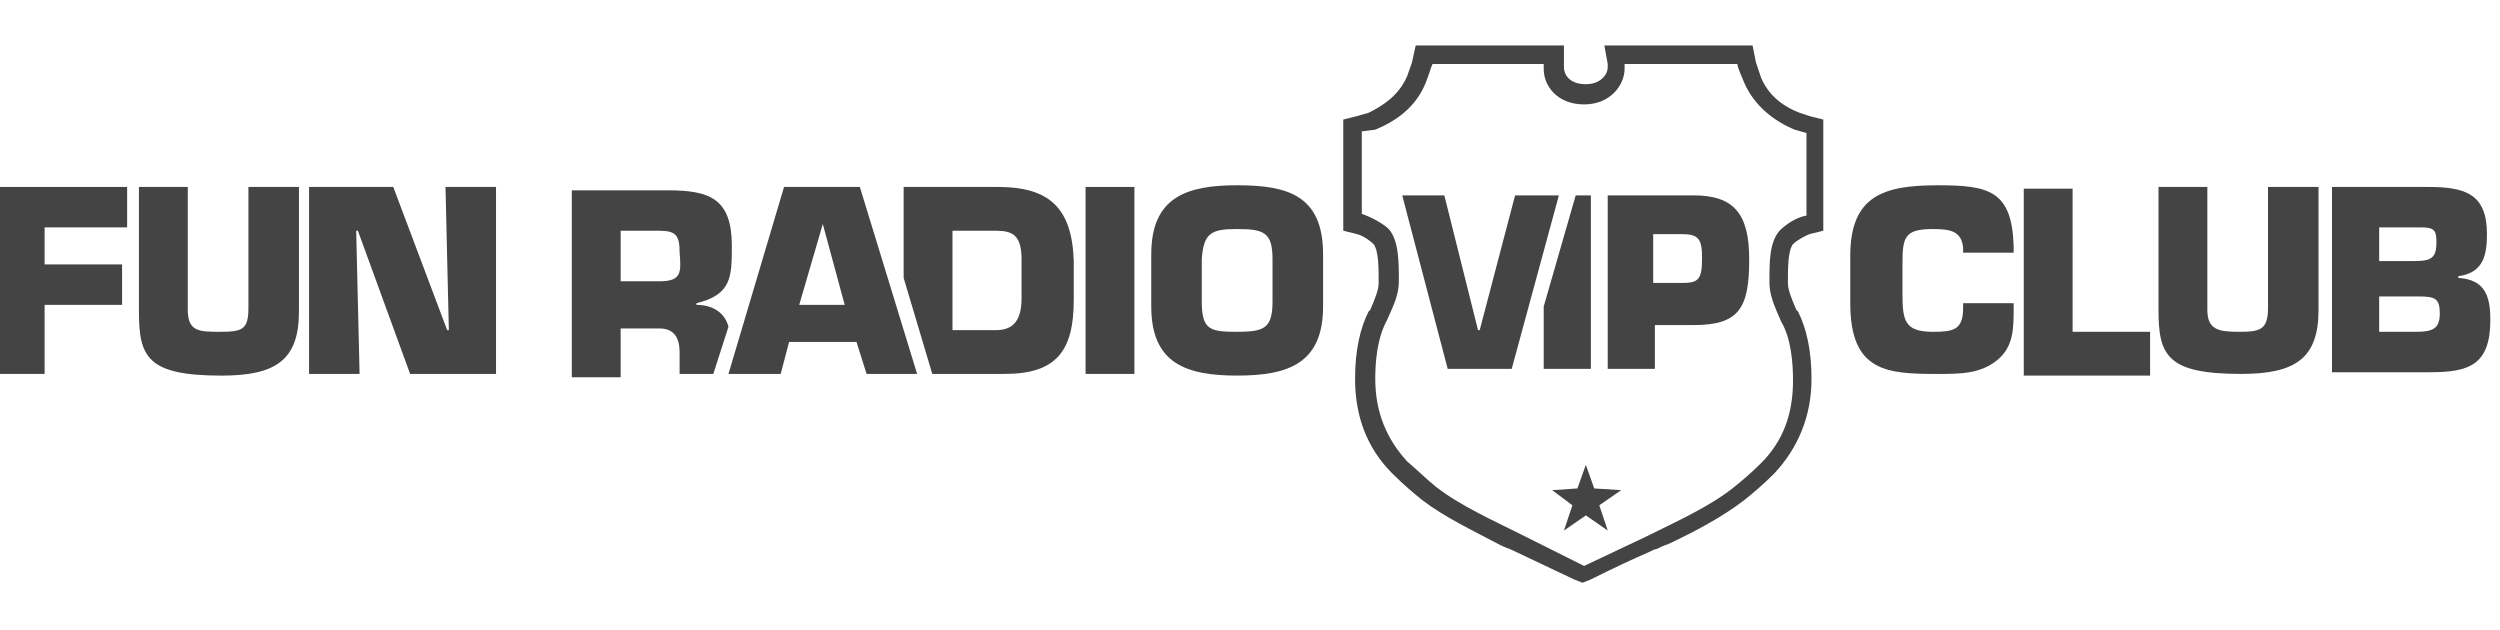 <?xml version="1.0" encoding="utf-8"?>
<!-- Generated by IcoMoon.io -->
<!DOCTYPE svg PUBLIC "-//W3C//DTD SVG 1.1//EN" "http://www.w3.org/Graphics/SVG/1.1/DTD/svg11.dtd">
<svg version="1.1" xmlns="http://www.w3.org/2000/svg" xmlns:xlink="http://www.w3.org/1999/xlink" width="127" height="32" viewBox="0 0 127 32">
<path fill="#444444" d="M2.266 13.433h3.936v2.054h-3.936v3.508h-2.481v-9.498h6.674v2.054h-4.193z"></path>
<path fill="#444444" d="M15.187 9.497v6.332c0 2.481-1.198 3.252-3.936 3.252-3.765 0-4.193-0.941-4.193-3.252v-6.332h2.481v6.246c0 1.112 0.599 1.112 1.626 1.112 1.112 0 1.455-0.086 1.455-1.198v-6.161h2.567z"></path>
<path fill="#444444" d="M18.267 18.995h-2.567v-9.498h4.278l2.738 7.273h0.086l-0.171-7.273h2.567v9.498h-4.364l-2.653-7.273h-0.086z"></path>
<path fill="#444444" d="M40.087 17.369l-0.428 1.626h-2.653l2.824-9.498h3.85l2.909 9.498h-2.567l-0.513-1.626h-3.423zM41.798 11.379v0l-1.198 4.107h2.31l-1.112-4.107z"></path>
<path fill="#444444" d="M34.525 18.995h1.711l0.77-2.396c-0.171-0.685-0.77-1.112-1.626-1.112v-0.086c1.797-0.428 1.797-1.369 1.797-2.909 0-2.396-1.112-2.824-3.252-2.824h-4.877v9.498h2.481v-2.481h1.968c0.77 0 1.027 0.513 1.027 1.198v1.112zM33.498 14.289h-1.968v-2.567h1.968c0.856 0 1.027 0.257 1.027 1.112 0.086 1.027 0.086 1.455-1.027 1.455z"></path>
<path fill="#444444" d="M55.147 9.497h2.481v9.498h-2.481v-9.498z"></path>
<path fill="#444444" d="M58.484 15.572v-2.653c0-2.909 1.797-3.508 4.364-3.508s4.364 0.513 4.364 3.508v2.653c0 2.909-1.797 3.508-4.364 3.508s-4.364-0.599-4.364-3.508zM64.644 15.315v-2.139c0-1.369-0.428-1.54-1.797-1.54-1.283 0-1.711 0.171-1.797 1.54v2.139c0 1.455 0.428 1.54 1.797 1.54s1.797-0.171 1.797-1.54z"></path>
<path fill="#444444" d="M50.697 9.497h-4.792v4.621l1.455 4.877h3.679c2.653 0 3.508-1.198 3.508-3.765v-1.968c-0.086-2.738-1.283-3.765-3.85-3.765zM51.895 15.144c0 1.027-0.342 1.626-1.283 1.626h-2.225v-5.048h2.225c0.856 0 1.283 0.257 1.283 1.455v1.968z"></path>
<path fill="#444444" d="M102.294 15.401v0.257c0 1.027 0 1.968-0.856 2.653s-1.882 0.685-2.995 0.685c-2.567 0-4.45-0.086-4.45-3.594v-2.396c0-3.080 1.711-3.594 4.45-3.594 2.567 0 3.765 0.257 3.85 3.080v0.342h-2.567v-0.257c-0.086-0.856-0.685-0.941-1.54-0.941-1.455 0-1.54 0.428-1.54 1.797v1.455c0 1.369 0.086 1.968 1.54 1.968 1.027 0 1.54-0.086 1.54-1.198v-0.257h2.567z"></path>
<path fill="#444444" d="M105.289 16.856h3.936v2.225h-6.418v-9.498h2.481z"></path>
<path fill="#444444" d="M117.781 9.497v6.246c0 2.481-1.198 3.252-3.936 3.252-3.765 0-4.193-0.941-4.193-3.252v-6.246h2.481v6.246c0 1.027 0.599 1.112 1.626 1.112s1.455-0.086 1.455-1.198v-6.161h2.567z"></path>
<path fill="#444444" d="M118.38 9.497h4.963c1.882 0 2.995 0.342 2.995 2.396 0 1.198-0.257 1.968-1.455 2.139v0.086c1.369 0.086 1.626 0.941 1.626 2.139 0 2.31-1.112 2.653-3.080 2.653h-4.963v-9.412zM120.862 13.262h1.797c0.856 0 1.112-0.171 1.112-0.941 0-0.599-0.086-0.77-0.77-0.77h-2.139v1.711zM120.862 16.856h1.882c0.856 0 1.198-0.171 1.198-0.941s-0.257-0.856-1.112-0.856h-1.968v1.797z"></path>
<path fill="#444444" d="M88.261 3.251c0 0.171 0.171 0.513 0.342 0.941 0.513 1.198 1.54 1.968 2.567 2.396l0.599 0.171v4.193c-0.513 0.086-1.027 0.428-1.369 0.77-0.513 0.599-0.513 1.54-0.513 2.653 0 0.599 0.257 1.198 0.599 1.968 0.513 0.856 0.599 2.139 0.599 2.995 0 1.711-0.513 3.080-1.626 4.193-0.513 0.513-1.027 0.941-1.455 1.283-1.198 0.941-2.909 1.711-4.278 2.396-0.171 0.086-1.626 0.77-3.252 1.54l-3.252-1.626c-1.369-0.685-3.080-1.455-4.278-2.396-0.428-0.342-0.856-0.77-1.455-1.283-1.027-1.112-1.626-2.481-1.626-4.193 0-0.856 0.086-2.054 0.599-2.995 0.342-0.77 0.599-1.283 0.599-1.968 0-1.027 0-2.054-0.513-2.653-0.257-0.257-0.856-0.599-1.369-0.77v-4.193l0.685-0.086c1.027-0.428 2.054-1.112 2.567-2.396 0.171-0.428 0.257-0.77 0.342-0.941h5.647c0 0.086 0 0.171 0 0.257 0 0.856 0.685 1.797 2.054 1.797 0 0 0 0 0 0v0c0 0 0 0 0 0 1.369 0 2.054-1.027 2.054-1.797 0-0.086 0-0.171 0-0.257h5.733zM89.031 2.309h-7.53l0.171 0.941c0 0.086 0 0.086 0 0.171 0 0.342-0.342 0.856-1.112 0.856-0.856 0-1.112-0.513-1.112-0.856 0-0.086 0-0.171 0-0.171v-0.941h-7.53l-0.171 0.77c0 0.086-0.086 0.257-0.257 0.77-0.428 1.027-1.283 1.54-1.968 1.882l-0.599 0.171-0.685 0.171v5.647l0.685 0.171c0.342 0.086 0.685 0.342 0.856 0.513 0.257 0.342 0.257 1.198 0.257 1.968 0 0.342-0.171 0.77-0.428 1.369l-0.086 0.086c-0.428 0.856-0.685 1.968-0.685 3.423 0 1.882 0.599 3.508 1.882 4.792 0.599 0.599 1.112 1.027 1.54 1.369 1.112 0.856 2.567 1.54 3.85 2.225 0.171 0.086 0.342 0.171 0.599 0.257v0 0l3.252 1.54 0.428 0.171 0.428-0.171c1.198-0.599 2.31-1.112 2.909-1.369 0.171-0.086 0.342-0.171 0.428-0.171v0 0c0.171-0.086 0.342-0.171 0.599-0.257 1.283-0.599 2.738-1.369 3.85-2.225 0.428-0.342 0.941-0.77 1.54-1.369 1.198-1.283 1.882-2.909 1.882-4.792 0-1.455-0.257-2.567-0.685-3.423l-0.086-0.086c-0.257-0.599-0.428-1.027-0.428-1.369 0-0.77 0-1.626 0.257-1.968 0.171-0.171 0.599-0.428 0.856-0.513l0.685-0.171v-5.647l-0.685-0.171-0.513-0.171c-0.685-0.257-1.54-0.77-1.968-1.797-0.171-0.513-0.257-0.77-0.257-0.77l-0.171-0.856z"></path>
<path fill="#444444" d="M80.56 23.615l0.428 1.198 1.369 0.086-1.112 0.77 0.428 1.283-1.112-0.77-1.112 0.77 0.428-1.283-1.027-0.77 1.283-0.086z"></path>
<path fill="#444444" d="M76.966 9.925h2.225l-2.396 8.813h-3.252l-2.31-8.813h2.139l1.711 6.845h0.086l1.797-6.845z"></path>
<path fill="#444444" d="M81.672 18.738v-8.813h4.364c2.054 0 2.824 0.941 2.824 3.252 0 2.481-0.513 3.337-2.824 3.337h-1.968v2.225h-2.396zM85.437 14.374c0.856 0 1.027-0.171 1.027-1.283 0-0.941-0.171-1.198-1.027-1.198h-1.455v2.481h1.455z"></path>
<path fill="#444444" d="M80.046 9.925l-1.626 5.647v3.166h2.396v-8.813z"></path>
</svg>

